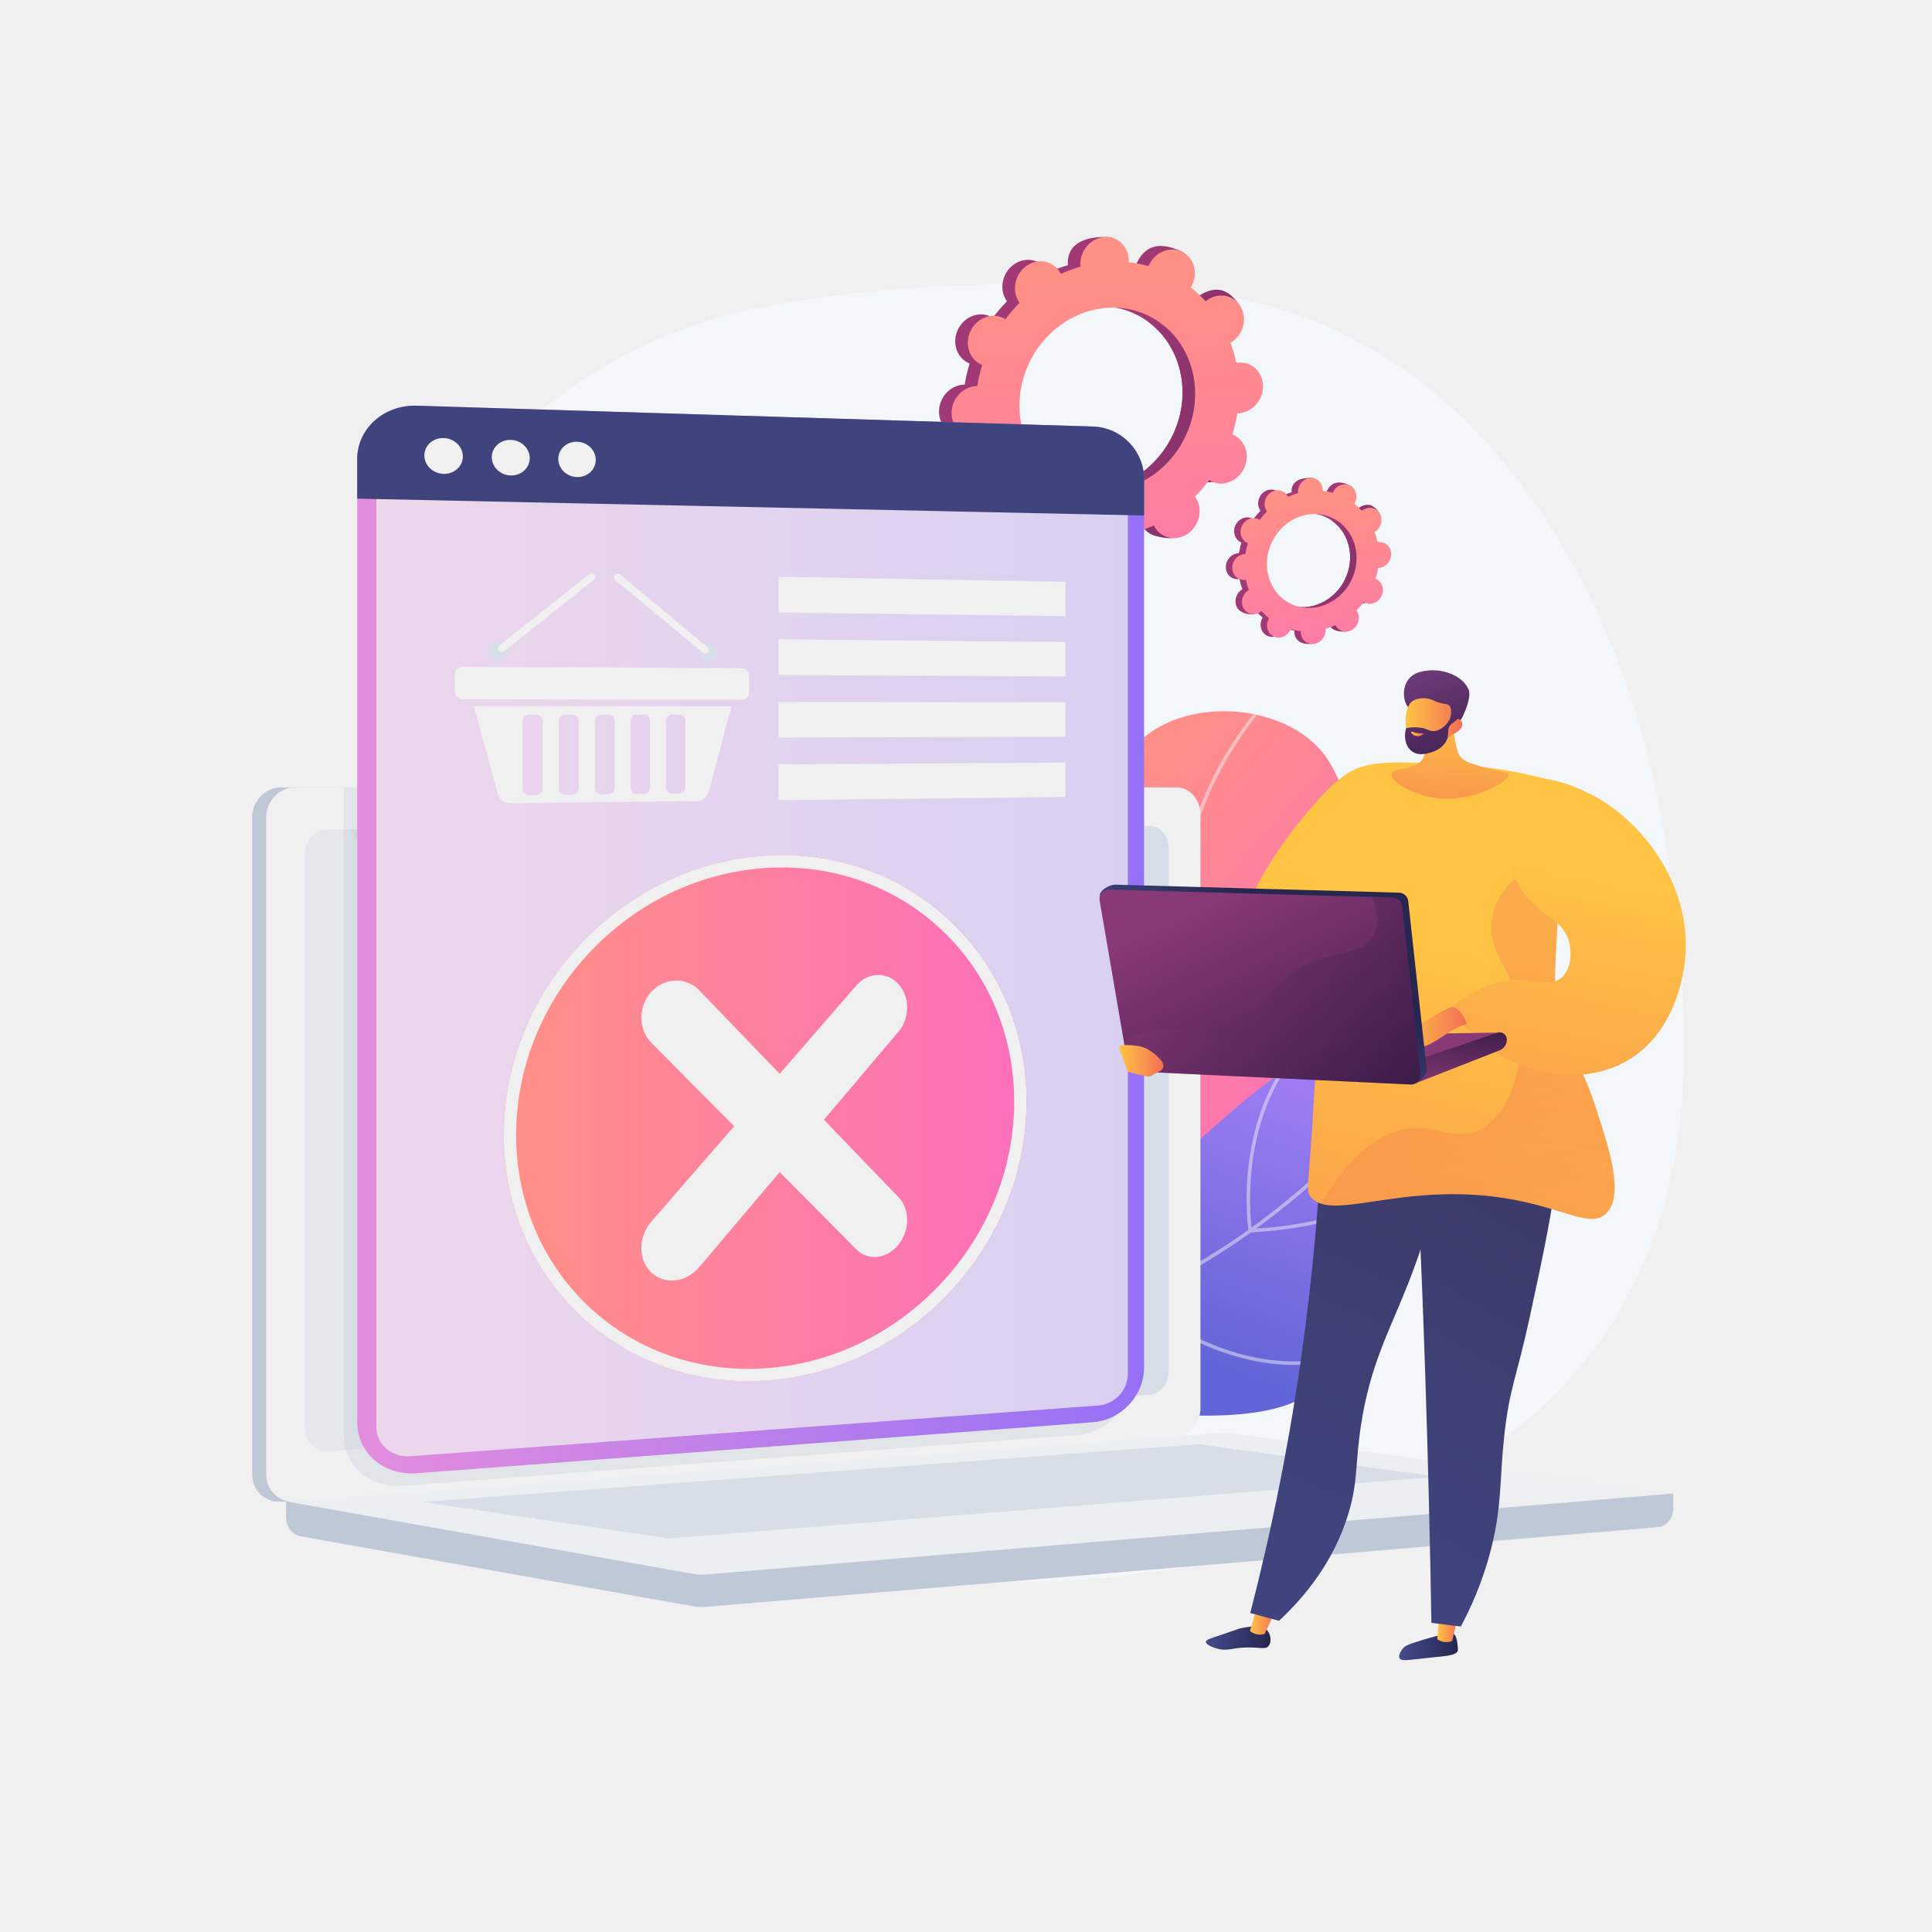 <?xml version="1.0" encoding="utf-8"?>
<!-- Generator: Adobe Illustrator 27.5.0, SVG Export Plug-In . SVG Version: 6.00 Build 0)  -->
<svg version="1.1" xmlns="http://www.w3.org/2000/svg" xmlns:xlink="http://www.w3.org/1999/xlink" x="0px" y="0px"
	 viewBox="0 0 3710 3710" style="enable-background:new 0 0 3710 3710;" xml:space="preserve">
<g id="Background">
	<g>
		<g>
			<rect style="fill:#f0f0f0;" width="3710" height="3710"/>
		</g>
	</g>
</g>
<g id="Illustration">
	<g id="Order_closed">
		<path style="fill:#F4F7FA;" d="M3196.76,1610.07c-67.924-444.594-346.411-990.808-896.594-1047.97
			c0,0-417.725-50.81-829.51,26.198c-244.395,45.704-458.693,181.754-594.292,377.293
			c-135.601,195.539-180.895,433.971-125.924,661.287c35.703,147.644,59.83,300.45,53.208,452.162
			c-11.523,264.042-4.894,510.506,251.353,667.973c228.799,140.601,516.745,264.605,791.45,286.325
			c186.688,14.76,396.046-9.125,575.978-57.729C3339.4,2727.905,3264.684,2054.663,3196.76,1610.07z"/>
		<g>
			
				<linearGradient id="SVGID_1_" gradientUnits="userSpaceOnUse" x1="5943.808" y1="491.027" x2="6748.446" y2="491.027" gradientTransform="matrix(0.758 0.652 -0.652 0.758 -2274.84 -2506.716)">
				<stop  offset="0" style="stop-color:#FF9085"/>
				<stop  offset="1" style="stop-color:#FB6FBB"/>
			</linearGradient>
			<path style="fill:url(#SVGID_1_);" d="M1943.147,2559.742c-77.905,21.568-138.563-68.198-89.472-132.42
				c15.241-19.939,29.71-41.434,43.033-64.598c98.948-172.033,47.807-284.974,136.92-596.392
				c56.345-196.907,97.651-333.756,216.639-382.04c93.245-37.837,223.032-16.756,286.183,56.775
				c52.508,61.139,65.096,165.698,58.951,236.442c-5.008,57.656-22.725,95.899,1.657,133.218
				c24.918,38.139,64.412,30.329,89.199,60.205c50.268,60.589-23.572,199.487-35.506,221.936
				c-132.753,249.714-424.245,366.203-552.007,415.484C2055.694,2524.957,2003.632,2542.996,1943.147,2559.742z"/>
			<g>
				<defs>
					<path id="SVGID_00000020380608814099618150000013344972382866269587_" d="M1918.086,2566.474
						c-71.125,18.524-124.949-65.023-78.22-121.753c20.334-24.686,39.552-51.936,56.842-81.997
						c98.948-172.033,47.807-284.974,136.92-596.392c56.345-196.907,97.651-333.756,216.639-382.04
						c93.245-37.837,223.032-16.756,286.183,56.775c52.508,61.139,65.096,165.698,58.951,236.442
						c-5.008,57.656-22.725,95.899,1.657,133.218c24.918,38.139,64.412,30.329,89.199,60.205
						c50.268,60.589-23.572,199.487-35.506,221.936c-132.753,249.714-424.245,366.203-552.007,415.484
						C2049.858,2527.208,1989.351,2547.913,1918.086,2566.474z"/>
				</defs>
				<clipPath id="SVGID_00000039840742747684061670000015950672027995205295_">
					<use xlink:href="#SVGID_00000020380608814099618150000013344972382866269587_"  style="overflow:visible;"/>
				</clipPath>
				<g style="opacity:0.5;clip-path:url(#SVGID_00000039840742747684061670000015950672027995205295_);">
					<path style="fill:#f0f0f0;" d="M1540.26,2646.705l-0.754-6.727c124.883-13.979,236.014-40.354,330.306-78.392
						c138.978-56.064,237.105-136.124,291.655-237.954c42.734-79.775,58.028-169.924,79.195-294.696
						c16.9-99.609,19.893-171.739,22.535-235.377c3.454-83.238,6.183-148.984,38.706-237.063
						c32.995-89.37,86.716-172.831,159.668-248.069l4.859,4.714c-72.291,74.556-125.509,157.222-158.177,245.699
						c-32.152,87.081-34.861,152.358-38.291,235.001c-2.651,63.839-5.653,136.196-22.625,236.23
						c-20.474,120.685-36.646,216.01-79.903,296.759c-55.317,103.267-154.599,184.363-295.088,241.037
						C1777.483,2606.131,1665.754,2632.657,1540.26,2646.705z"/>
					<path style="fill:#f0f0f0;" d="M2255.749,1960.183l-3.013-2.354c-0.577-0.45-58.193-45.973-105.958-129.519
						c-44.084-77.106-88.664-203.367-50.694-366.994l6.595,1.531c-37.473,161.49,6.494,286.048,49.977,362.103
						c40.944,71.614,89.03,114.751,101.29,125.109c98.689-162.57,221.804-248.813,307.976-292.587
						c94.11-47.808,165.884-56.735,166.598-56.819l0.797,6.724c-0.704,0.083-71.52,8.93-164.617,56.277
						c-85.887,43.681-208.863,130.013-306.981,293.251L2255.749,1960.183z"/>
					<path style="fill:#f0f0f0;" d="M2201.933,2227.862l-0.84-2.312c-0.397-1.099-40.521-111.047-102.315-213.383
						c-61.396-101.677-246.638-179.186-248.503-179.957l2.588-6.258c1.884,0.78,189.161,79.129,251.709,182.714
						c57.15,94.646,95.856,195.738,102.024,212.248c217.753-10.386,554.527-427.228,557.915-431.453l5.282,4.235
						c-0.854,1.066-86.722,107.736-198.597,213.934c-150.583,142.94-273.994,217.01-366.807,220.15L2201.933,2227.862z"/>
					<path style="fill:#f0f0f0;" d="M2039.718,2559.184c-75.445,0-123.668-6.294-124.357-6.386l-6.687-0.896l4.715-4.825
						c74.589-76.316,91.246-172.322,49.512-285.354c-31.243-84.618-85.256-147.374-85.798-147.997l5.111-4.439
						c0.55,0.633,55.371,64.328,87.038,150.091c41.225,111.652,25.197,210.896-46.299,287.488
						c24.496,2.648,113.951,10.601,230.906,0.765c126.534-10.649,312.052-44.911,477.285-147.662l321.081-199.67l3.577,5.749
						l-321.083,199.67c-166.433,103.498-353.146,137.976-480.47,148.673C2111.906,2557.95,2073.141,2559.184,2039.718,2559.184z"/>
				</g>
			</g>
			<g>
				<g>
					<defs>
						<path id="SVGID_00000163780200387180478750000001444173043671362492_" d="M1784.974,2567.665
							c108.172,63.364,255.013,128.651,422.199,145.147c42.666,4.21,306.237,30.217,336.457-79.23
							c10.645-38.553-16.654-61.354-3.323-113.148c15.797-61.372,64.237-68.641,125.269-121.285
							c36.417-31.412,142.994-123.339,110.789-226.843c-19.245-61.851-87.177-125.038-154.82-145.502
							c-99.218-30.017-178.369,37.761-310.313,154.76c-116.963,103.715-124.128,141.6-209.655,214.815
							C2038.101,2450.716,1938.501,2518.488,1784.974,2567.665z"/>
					</defs>
					
						<linearGradient id="SVGID_00000058577847724457959690000011413702702166370725_" gradientUnits="userSpaceOnUse" x1="2452.301" y1="1949.874" x2="2213.738" y2="2590.228">
						<stop  offset="0" style="stop-color:#AA80F9"/>
						<stop  offset="0.996" style="stop-color:#6165D7"/>
					</linearGradient>
					
						<use xlink:href="#SVGID_00000163780200387180478750000001444173043671362492_"  style="overflow:visible;fill:url(#SVGID_00000058577847724457959690000011413702702166370725_);"/>
					<clipPath id="SVGID_00000119838671986706926760000006812714401226653620_">
						<use xlink:href="#SVGID_00000163780200387180478750000001444173043671362492_"  style="overflow:visible;"/>
					</clipPath>
					<g style="opacity:0.5;clip-path:url(#SVGID_00000119838671986706926760000006812714401226653620_);">
						<path style="fill:#f0f0f0;" d="M1840.568,2569.123c-67.63,0-133.914-9.51-198.615-28.564
							c-125.448-36.946-240.438-106.852-341.781-207.78l4.777-4.796c100.535,100.123,214.563,169.459,338.917,206.081
							c165.641,48.78,342.015,34.409,524.229-42.711c189.837-80.345,338.448-208.655,429.689-302.143
							c63.098-64.652,107.781-150.776,132.81-255.978l6.585,1.567c-25.315,106.412-70.584,193.599-134.548,259.139
							c-91.676,93.935-241.022,222.865-431.897,303.651C2058.133,2545.243,1947.682,2569.123,1840.568,2569.123z"/>
						<path style="fill:#f0f0f0;" d="M2397.938,2366.754l-0.478-3.005c-0.35-2.213-33.485-222.979,106.754-364.471l4.81,4.767
							c-128.924,130.074-108.706,328.812-105.29,355.63c315.652-17.181,411.793-189.199,433.788-241.655
							c0.617-1.468,1.023-2.377,1.207-2.689l5.831,3.441l-2.916-1.72l2.954,1.653c-0.154,0.297-0.421,0.954-0.831,1.934
							c-22.452,53.547-120.737,229.535-442.791,245.96L2397.938,2366.754z"/>
						<path style="fill:#f0f0f0;" d="M2485.049,2621.086c-0.375,0-0.742,0-1.119-0.001c-70.971-0.215-182.96-22.13-313.444-125.314
							l-1.42-1.122l0.145-1.803c0.136-1.689,14.945-170.92,133.152-344.393l119.066-174.74l5.593,3.811l-119.066,174.74
							c-110.639,162.371-129.912,320.829-131.825,339.339c71.242,56.052,182.031,122.333,307.818,122.713
							c0.355,0.002,0.719,0.002,1.073,0.002c74.835,0,119.876-23.715,120.324-23.955l3.203,5.963
							C2606.657,2597.342,2561.533,2621.086,2485.049,2621.086z"/>
					</g>
				</g>
			</g>
		</g>
		<g>
			
				<linearGradient id="SVGID_00000164500902693388200110000016438598178884557493_" gradientUnits="userSpaceOnUse" x1="2885.14" y1="1181.518" x2="2526.788" y2="1080.111">
				<stop  offset="0" style="stop-color:#311944"/>
				<stop  offset="1" style="stop-color:#A03976"/>
			</linearGradient>
			<path style="fill:url(#SVGID_00000164500902693388200110000016438598178884557493_);" d="M2608.152,1155.696
				c11.476,5.827,25.894,0.477,32.204-11.95c6.309-12.426,2.12-27.224-9.356-33.051c-0.594-0.302-1.201-0.556-1.81-0.798
				c2.132-6.876,3.74-13.806,4.818-20.738c0.658-0.002,1.318-0.013,1.989-0.073c13.094-1.167,23.485-13.198,23.211-26.874
				c-0.274-13.675-11.111-23.815-24.204-22.648c-0.685,0.061-1.357,0.169-2.025,0.288c-1.368-6.777-3.242-13.397-5.606-19.804
				c0.602-0.352,1.201-0.717,1.787-1.127c11.202-7.848,14.784-23.338,7.999-34.597c-6.784-11.259-21.365-14.024-32.567-6.177
				c-0.574,0.402-1.114,0.837-1.647,1.278c-4.425-4.891-9.277-9.424-14.528-13.561c0.369-0.605,0.73-1.218,1.057-1.862
				c6.309-12.427,14.554-26.001,2.988-31.647c-26.756-13.062-38.238-1.88-44.547,10.546c-0.327,0.644-0.608,1.297-0.879,1.952
				c-6.438-1.798-12.961-3.041-19.521-3.726c0.042-0.691,0.073-1.383,0.059-2.084c-0.275-13.675,3.783-21.075-9.36-21.331
				c-28.66-0.557-38.33,11.883-38.056,25.557c0.014,0.715,0.074,1.414,0.145,2.108c-6.568,1.872-13.018,4.266-19.297,7.161
				c-0.299-0.61-0.608-1.216-0.962-1.805c-6.784-11.259-21.365-14.024-32.567-6.176c-11.202,7.849-14.783,23.338-7.999,34.597
				c0.347,0.577,0.729,1.116,1.115,1.648c-4.961,4.961-9.607,10.348-13.9,16.128c-0.555-0.348-1.118-0.689-1.713-0.99
				c-11.476-5.827-25.894-0.477-32.204,11.95c-6.309,12.427-2.12,27.224,9.356,33.051c0.594,0.302,1.202,0.556,1.81,0.799
				c-2.132,6.876-3.74,13.806-4.818,20.738c-0.658,0.002-1.318,0.013-1.988,0.072c-13.094,1.168-23.486,13.199-23.211,26.875
				s11.111,23.815,24.204,22.647c0.684-0.061,1.356-0.169,2.025-0.288c1.368,6.777,3.241,13.397,5.606,19.804
				c-0.602,0.353-1.202,0.717-1.787,1.127c-11.202,7.848-14.783,23.338-7.999,34.597c6.784,11.26,29.244,16.49,40.446,8.642
				c0.574-0.402-6.765-3.302-6.231-3.743c4.425,4.891,9.277,9.424,14.528,13.561c-0.369,0.605-0.73,1.218-1.057,1.862
				c-6.309,12.426-2.12,27.224,9.356,33.05s25.894,0.477,32.204-11.95c0.327-0.644,0.608-1.298,0.879-1.953
				c6.438,1.797,12.961,3.04,19.521,3.726c-0.041,0.691-0.073,1.383-0.059,2.084c0.274,13.675,11.111,23.815,24.204,22.647
				s23.486-13.199,23.211-26.874c-0.014-0.714-0.074-1.414-0.145-2.108c6.568-1.872,13.018-4.266,19.296-7.161
				c0.298,0.61,0.608,1.216,0.963,1.804c6.784,11.259,21.365,14.025,32.567,6.177c11.202-7.849,14.784-23.338,8-34.598
				c-0.348-0.576-0.728-1.116-1.115-1.648c4.961-4.961,9.606-10.349,13.899-16.127
				C2606.995,1155.054,2607.558,1155.394,2608.152,1155.696z M2465.088,1157.511c-41.668-21.156-56.876-74.881-33.969-119.999
				c22.907-45.118,75.256-64.543,116.924-43.387c41.668,21.156,56.876,74.881,33.969,119.999
				C2559.105,1159.242,2506.757,1178.667,2465.088,1157.511z"/>
			
				<linearGradient id="SVGID_00000008841994502737178210000007370456435266044546_" gradientUnits="userSpaceOnUse" x1="2884.201" y1="1184.836" x2="2525.848" y2="1083.43">
				<stop  offset="0" style="stop-color:#311944"/>
				<stop  offset="1" style="stop-color:#A03976"/>
			</linearGradient>
			<path style="fill:url(#SVGID_00000008841994502737178210000007370456435266044546_);" d="M2635.996,1089.086
				c13.094-1.167,23.485-13.199,23.211-26.874c-0.274-13.675-11.111-23.815-24.204-22.648c-0.685,0.061-1.357,0.169-2.025,0.288
				c-1.367-6.777-3.242-13.397-5.606-19.804c0.602-0.352,1.201-0.717,1.787-1.127c11.202-7.848,25.061-26.811,17.157-37.315
				c-15-19.935-30.523-11.306-41.725-3.458c-0.574,0.402-1.114,0.836-1.647,1.277c-4.425-4.891-9.278-9.423-14.528-13.56
				c0.369-0.605,0.73-1.218,1.057-1.862c3.434-6.763,3.737-14.22,1.469-20.559c-10.82,19.044-21.494,38.167-31.977,57.395
				c33.241,24.359,43.824,72.361,23.046,113.286c-17.608,34.68-52.608,54.153-86.783,51.713c-1.525,3.953-3.021,7.929-4.654,11.844
				c-4.43,10.626-9.463,21.033-14.502,31.426c3.169,0.597,6.352,1.068,9.544,1.402c-0.041,0.691-0.073,1.383-0.059,2.084
				c0.274,13.675,8.577,25.294,32.307,24.035c13.127-0.696,15.383-14.586,15.109-28.262c-0.014-0.714-0.074-1.413-0.145-2.107
				c6.568-1.872,13.018-4.266,19.296-7.161c0.298,0.61,0.608,1.216,0.963,1.805c6.784,11.26,30.319,16.044,41.521,8.195
				c11.202-7.849,5.829-25.357-0.955-36.616c-0.348-0.577-0.728-1.116-1.115-1.648c4.961-4.961,9.607-10.348,13.899-16.127
				c0.555,0.348,1.118,0.689,1.713,0.99c11.476,5.827,25.894,0.477,32.204-11.95c6.309-12.426,2.12-27.224-9.356-33.05
				c-0.595-0.302-1.202-0.556-1.81-0.798c2.132-6.876,3.74-13.806,4.818-20.738
				C2634.665,1089.157,2635.325,1089.146,2635.996,1089.086z"/>
			
				<linearGradient id="SVGID_00000013157775077731526660000017505965200911404676_" gradientUnits="userSpaceOnUse" x1="2517.397" y1="955.058" x2="2523.001" y2="1407.578">
				<stop  offset="0" style="stop-color:#FF9085"/>
				<stop  offset="1" style="stop-color:#FB6FBB"/>
			</linearGradient>
			<path style="fill:url(#SVGID_00000013157775077731526660000017505965200911404676_);" d="M2620.495,1157.1
				c11.476,5.827,25.894,0.476,32.204-11.95s2.121-27.224-9.356-33.05c-0.594-0.302-1.201-0.556-1.81-0.798
				c2.132-6.876,3.74-13.806,4.818-20.739c0.658-0.002,1.318-0.013,1.989-0.073c13.093-1.167,23.485-13.199,23.211-26.874
				c-0.274-13.676-11.111-23.815-24.204-22.648c-0.684,0.061-1.356,0.169-2.025,0.288c-1.367-6.777-3.241-13.397-5.605-19.804
				c0.602-0.352,1.201-0.717,1.787-1.127c11.202-7.848,14.784-23.338,7.999-34.597c-6.784-11.259-21.365-14.025-32.567-6.176
				c-0.574,0.402-1.114,0.837-1.648,1.277c-4.424-4.891-9.277-9.424-14.527-13.561c0.369-0.605,0.73-1.219,1.057-1.862
				c6.309-12.426,2.121-27.224-9.355-33.05c-11.477-5.827-25.895-0.477-32.204,11.95c-0.327,0.644-0.609,1.298-0.879,1.953
				c-6.438-1.798-12.961-3.04-19.521-3.727c0.041-0.691,0.073-1.383,0.059-2.084c-0.275-13.675-11.111-23.815-24.205-22.648
				c-13.094,1.167-23.485,13.199-23.211,26.874c0.014,0.715,0.074,1.413,0.145,2.108c-6.568,1.872-13.018,4.266-19.297,7.161
				c-0.298-0.61-0.608-1.216-0.962-1.805c-6.784-11.259-21.365-14.024-32.567-6.176c-11.202,7.849-14.783,23.338-7.999,34.597
				c0.348,0.577,0.729,1.116,1.115,1.648c-4.961,4.961-9.607,10.348-13.9,16.127c-0.555-0.348-1.118-0.688-1.713-0.99
				c-11.476-5.827-25.894-0.477-32.203,11.95s-2.121,27.224,9.356,33.051c0.594,0.302,1.202,0.556,1.81,0.798
				c-2.132,6.876-3.74,13.806-4.818,20.738c-0.658,0.002-1.318,0.013-1.989,0.072c-13.094,1.168-23.485,13.199-23.211,26.875
				c0.274,13.675,11.111,23.814,24.204,22.647c0.684-0.061,1.356-0.169,2.024-0.288c1.368,6.777,3.242,13.397,5.606,19.804
				c-0.602,0.352-1.202,0.716-1.787,1.127c-11.202,7.848-14.783,23.338-8,34.597c6.784,11.26,21.365,14.024,32.567,6.177
				c0.574-0.403,1.114-0.837,1.648-1.278c4.425,4.891,9.277,9.424,14.528,13.561c-0.369,0.605-0.731,1.218-1.057,1.862
				c-6.309,12.426-2.12,27.224,9.356,33.051c11.476,5.827,25.894,0.476,32.204-11.95c0.327-0.643,0.608-1.297,0.879-1.952
				c6.438,1.798,12.961,3.04,19.521,3.726c-0.041,0.691-0.073,1.383-0.059,2.084c0.274,13.675,11.111,23.815,24.204,22.647
				c13.093-1.167,23.485-13.199,23.211-26.874c-0.014-0.715-0.074-1.414-0.145-2.108c6.568-1.872,13.018-4.266,19.296-7.161
				c0.298,0.61,0.608,1.216,0.963,1.804c6.784,11.259,21.365,14.025,32.567,6.177c11.202-7.849,14.783-23.338,8-34.598
				c-0.348-0.576-0.729-1.116-1.115-1.648c4.961-4.961,9.607-10.348,13.9-16.127
				C2619.338,1156.457,2619.901,1156.798,2620.495,1157.1z M2477.432,1158.915c-41.668-21.156-56.877-74.881-33.969-119.999
				c22.907-45.118,75.256-64.543,116.924-43.387c41.668,21.156,56.876,74.881,33.969,119.999
				C2571.448,1160.646,2519.1,1180.07,2477.432,1158.915z"/>
			<g>
				
					<linearGradient id="SVGID_00000139978598872811757060000010887818787713768377_" gradientUnits="userSpaceOnUse" x1="2843.738" y1="971.799" x2="2141.768" y2="773.156">
					<stop  offset="0" style="stop-color:#311944"/>
					<stop  offset="1" style="stop-color:#A03976"/>
				</linearGradient>
				<path style="fill:url(#SVGID_00000139978598872811757060000010887818787713768377_);" d="M2301.15,921.218
					c22.481,11.414,50.724,0.934,63.083-23.408c12.359-24.342,4.153-53.329-18.327-64.742c-1.165-0.592-2.353-1.088-3.546-1.564
					c4.177-13.469,7.326-27.044,9.438-40.624c1.289-0.004,2.582-0.025,3.896-0.142c25.648-2.287,46.005-25.855,45.468-52.643
					c-0.537-26.788-21.765-46.652-47.413-44.365c-1.341,0.12-2.657,0.332-3.967,0.565c-2.679-13.275-6.35-26.243-10.981-38.794
					c1.18-0.69,2.354-1.404,3.5-2.207c21.943-15.373,28.959-45.716,15.67-67.772c-13.289-22.056-41.852-27.473-63.795-12.099
					c-1.125,0.788-2.182,1.639-3.228,2.503c-8.667-9.581-18.173-18.461-28.458-26.564c0.723-1.186,1.431-2.386,2.071-3.648
					c12.359-24.342,28.509-50.932,5.852-61.993c-52.412-25.586-74.903-3.684-87.263,20.659c-0.64,1.261-1.192,2.542-1.722,3.824
					c-12.611-3.521-25.389-5.956-38.239-7.299c0.081-1.353,0.143-2.709,0.116-4.082c-0.538-26.787,7.411-41.284-18.335-41.784
					c-56.142-1.092-75.084,23.277-74.547,50.063c0.028,1.4,0.145,2.769,0.283,4.129c-12.865,3.667-25.501,8.356-37.8,14.027
					c-0.584-1.195-1.191-2.382-1.885-3.536c-13.289-22.056-41.852-27.472-63.796-12.098c-21.944,15.374-28.959,45.716-15.67,67.772
					c0.68,1.13,1.427,2.187,2.184,3.229c-9.718,9.719-18.818,20.272-27.227,31.592c-1.088-0.682-2.191-1.349-3.355-1.94
					c-22.481-11.414-50.724-0.934-63.083,23.408c-12.359,24.342-4.153,53.328,18.327,64.742c1.165,0.591,2.354,1.088,3.546,1.564
					c-4.177,13.469-7.326,27.044-9.438,40.624c-1.289,0.004-2.582,0.025-3.895,0.141c-25.649,2.288-46.005,25.856-45.469,52.645
					c0.537,26.788,21.765,46.65,47.414,44.364c1.34-0.119,2.657-0.33,3.966-0.563c2.679,13.276,6.349,26.243,10.981,38.795
					c-1.18,0.69-2.354,1.404-3.5,2.207c-21.944,15.373-28.959,45.716-15.67,67.772c13.289,22.056,57.286,32.303,79.229,16.929
					c1.125-0.788-13.252-6.469-12.207-7.332c8.668,9.581,18.173,18.46,28.458,26.564c-0.722,1.185-1.431,2.386-2.071,3.648
					c-12.359,24.342-4.153,53.328,18.327,64.742c22.481,11.414,50.724,0.933,63.083-23.408c0.64-1.261,1.192-2.542,1.723-3.825
					c12.611,3.521,25.389,5.956,38.239,7.3c-0.08,1.353-0.143,2.709-0.115,4.082c0.537,26.787,21.765,46.65,47.413,44.364
					s46.006-25.856,45.468-52.643c-0.028-1.4-0.145-2.769-0.284-4.129c12.866-3.667,25.501-8.356,37.8-14.027
					c0.584,1.195,1.191,2.382,1.885,3.534c13.29,22.056,41.851,27.473,63.795,12.099c21.944-15.374,28.959-45.716,15.67-67.773
					c-0.681-1.129-1.427-2.185-2.184-3.228c9.717-9.719,18.818-20.272,27.228-31.592
					C2298.883,919.96,2299.985,920.626,2301.15,921.218z M2020.905,924.773c-81.623-41.442-111.415-146.683-66.541-235.064
					c44.873-88.382,147.418-126.433,229.04-84.991c81.623,41.442,111.415,146.684,66.542,235.064
					C2205.073,928.164,2102.528,966.215,2020.905,924.773z"/>
				
					<linearGradient id="SVGID_00000173130846204929855210000013175280445169632642_" gradientUnits="userSpaceOnUse" x1="2841.898" y1="978.3" x2="2139.926" y2="779.657">
					<stop  offset="0" style="stop-color:#311944"/>
					<stop  offset="1" style="stop-color:#A03976"/>
				</linearGradient>
				<path style="fill:url(#SVGID_00000173130846204929855210000013175280445169632642_);" d="M2355.694,790.737
					c25.648-2.287,46.005-25.856,45.468-52.644c-0.537-26.788-21.765-46.651-47.413-44.364c-1.341,0.119-2.657,0.332-3.967,0.564
					c-2.678-13.276-6.35-26.243-10.981-38.794c1.18-0.689,2.354-1.404,3.5-2.208c21.943-15.373,49.091-52.52,33.61-73.096
					c-29.384-39.052-59.792-22.148-81.735-6.775c-1.125,0.788-2.182,1.638-3.227,2.502c-8.668-9.581-18.173-18.46-28.458-26.564
					c0.723-1.186,1.431-2.386,2.071-3.646c6.727-13.249,7.32-27.855,2.878-40.273c-21.195,37.304-42.104,74.765-62.639,112.43
					c65.116,47.716,85.847,141.748,45.145,221.915c-34.491,67.934-103.053,106.079-169.999,101.299
					c-2.986,7.745-5.918,15.531-9.116,23.201c-8.678,20.815-18.536,41.2-28.408,61.559c6.208,1.17,12.443,2.092,18.696,2.746
					c-0.08,1.354-0.143,2.71-0.115,4.083c0.537,26.788,16.801,49.548,63.285,47.082c25.714-1.364,30.134-28.573,29.596-55.361
					c-0.028-1.4-0.145-2.769-0.283-4.129c12.865-3.667,25.501-8.356,37.799-14.027c0.584,1.195,1.191,2.382,1.886,3.534
					c13.289,22.057,59.391,31.428,81.335,16.053s11.419-49.67-1.87-71.727c-0.681-1.13-1.427-2.186-2.184-3.229
					c9.717-9.718,18.818-20.271,27.227-31.591c1.088,0.683,2.19,1.349,3.355,1.939c22.481,11.415,50.724,0.934,63.083-23.408
					c12.359-24.341,4.154-53.328-18.327-64.742c-1.165-0.591-2.353-1.089-3.546-1.564c4.177-13.469,7.326-27.045,9.438-40.623
					C2353.086,790.875,2354.38,790.853,2355.694,790.737z"/>
				
					<linearGradient id="SVGID_00000079466525583375615730000000631954177193926797_" gradientUnits="userSpaceOnUse" x1="2123.37" y1="528.191" x2="2134.348" y2="1414.626">
					<stop  offset="0" style="stop-color:#FF9085"/>
					<stop  offset="1" style="stop-color:#FB6FBB"/>
				</linearGradient>
				<path style="fill:url(#SVGID_00000079466525583375615730000000631954177193926797_);" d="M2325.329,923.967
					c22.48,11.414,50.724,0.934,63.083-23.409c12.359-24.342,4.154-53.328-18.327-64.742c-1.165-0.591-2.353-1.089-3.545-1.563
					c4.177-13.469,7.325-27.044,9.437-40.625c1.289-0.003,2.582-0.025,3.896-0.142c25.648-2.286,46.004-25.855,45.468-52.643
					c-0.537-26.789-21.764-46.651-47.413-44.365c-1.341,0.12-2.657,0.332-3.967,0.565c-2.679-13.276-6.35-26.243-10.981-38.794
					c1.18-0.69,2.354-1.404,3.501-2.207c21.943-15.373,28.959-45.716,15.67-67.773c-13.289-22.056-41.852-27.472-63.795-12.099
					c-1.125,0.788-2.183,1.639-3.228,2.502c-8.667-9.581-18.173-18.46-28.457-26.563c0.723-1.186,1.431-2.387,2.071-3.648
					c12.359-24.342,4.154-53.329-18.327-64.742c-22.481-11.414-50.724-0.934-63.083,23.408c-0.64,1.261-1.192,2.542-1.723,3.825
					c-12.611-3.521-25.389-5.956-38.238-7.299c0.08-1.354,0.142-2.709,0.115-4.082c-0.538-26.787-21.765-46.65-47.414-44.364
					c-25.649,2.286-46.005,25.856-45.468,52.643c0.028,1.401,0.145,2.769,0.284,4.129c-12.866,3.668-25.501,8.356-37.8,14.028
					c-0.584-1.195-1.191-2.382-1.885-3.536c-13.289-22.056-41.852-27.473-63.796-12.098c-21.944,15.375-28.959,45.717-15.67,67.772
					c0.681,1.13,1.427,2.187,2.184,3.229c-9.717,9.719-18.818,20.271-27.228,31.592c-1.087-0.682-2.19-1.349-3.355-1.94
					c-22.481-11.414-50.724-0.934-63.083,23.408c-12.359,24.342-4.154,53.328,18.327,64.742c1.165,0.591,2.354,1.088,3.546,1.564
					c-4.177,13.469-7.326,27.044-9.438,40.624c-1.289,0.004-2.582,0.025-3.895,0.141c-25.649,2.288-46.005,25.856-45.468,52.645
					c0.537,26.788,21.765,46.65,47.414,44.364c1.34-0.119,2.657-0.33,3.966-0.563c2.679,13.276,6.35,26.243,10.981,38.794
					c-1.18,0.69-2.354,1.404-3.5,2.208c-21.944,15.373-28.959,45.716-15.67,67.772c13.289,22.056,41.852,27.472,63.795,12.099
					c1.125-0.789,2.183-1.639,3.228-2.503c8.668,9.581,18.173,18.461,28.458,26.564c-0.722,1.185-1.431,2.386-2.071,3.647
					c-12.359,24.342-4.153,53.328,18.327,64.742c22.481,11.414,50.724,0.934,63.083-23.409c0.64-1.26,1.192-2.541,1.723-3.824
					c12.611,3.521,25.389,5.955,38.239,7.299c-0.08,1.353-0.143,2.709-0.115,4.083c0.537,26.787,21.765,46.65,47.413,44.364
					c25.648-2.286,46.005-25.856,45.468-52.643c-0.028-1.4-0.145-2.769-0.284-4.128c12.866-3.667,25.501-8.356,37.8-14.027
					c0.584,1.194,1.191,2.382,1.886,3.534c13.289,22.056,41.851,27.474,63.795,12.099c21.944-15.374,28.959-45.716,15.671-67.774
					c-0.681-1.129-1.427-2.186-2.185-3.228c9.718-9.718,18.818-20.271,27.228-31.591
					C2323.062,922.709,2324.165,923.375,2325.329,923.967z M2045.084,927.523c-81.623-41.442-111.415-146.683-66.542-235.065
					c44.873-88.381,147.417-126.432,229.04-84.99c81.623,41.442,111.415,146.683,66.542,235.064
					C2229.252,930.914,2126.708,968.964,2045.084,927.523z"/>
			</g>
		</g>
		<g>
			<g>
				<path style="fill:#BFC8D6;" d="M3213.094,2867.989l-2663.763-23.025v68.128c0,18.491,11.618,34.214,27.353,37.016
					l753.233,134.155c8.939,1.592,18.004,2.014,27.024,1.259l1827.206-152.958c16.313-1.365,28.947-17.137,28.947-36.136V2867.989z"
					/>
				<g>
					<path style="fill:#BFC8D6;" d="M2278.146,1564.289v1139.705c0,14.377-5.236,27.793-13.61,37.745
						c-8.133,9.745-19.329,16.162-31.681,17.088l-1224.002,90.282l-456.363,33.768h-0.069l-3.09,0.065l-9.916,0.6
						c-30.299,2.23-55.314-21.569-55.314-53.034V1569.744c0-31.466,25.392-57.788,55.691-57.788H2232.81
						C2257.79,1511.956,2278.146,1535.843,2278.146,1564.289z"/>
					<path style="fill:#f0f0f0;" d="M2305.226,1564.289v1139.705c0,21.964-12.192,41.575-29.175,50.209
						c-0.25,0.127-0.563,0.253-0.814,0.375c-1.618,0.786-3.294,1.508-4.993,2.086c-0.377,0.137-0.771,0.275-1.148,0.412
						c-0.308,0.069-0.626,0.173-0.899,0.24c-1.236,0.379-2.475,0.654-3.745,0.893c-1.51,0.308-3.055,0.514-4.633,0.618l-8.58,0.56
						l-1218.217,89.64h-0.067l-466.191,34.371c-4.494,0.344-8.887,0.305-13.072-0.484c-0.412-0.069-0.791-0.037-1.201-0.037h-0.069
						c-1.03,0-2.399-0.62-3.429-0.928c-21.755-5.938-37.81-26.289-37.81-51.441V1569.744c0-31.466,25.318-57.788,55.617-57.788
						h1693.018C2284.796,1511.956,2305.226,1535.843,2305.226,1564.289z"/>
					<path style="fill:#D8DEE8;" d="M2207.078,2678.461L630.192,2786.719c-24.654,1.692-44.689-17.758-44.689-43.448V1639.478
						c0-25.69,20.035-46.603,44.689-46.709l1576.886-6.798c20.59-0.089,37.244,18.808,37.244,42.207v1005.358
						C2244.322,2656.935,2227.668,2677.048,2207.078,2678.461z"/>
					<path style="fill:#f0f0f0;" d="M1473.096,1547.256c0,11.715-8.714,21.239-19.475,21.273
						c-10.774,0.035-19.517-9.456-19.517-21.197s8.743-21.265,19.517-21.274C1464.382,1526.051,1473.096,1535.541,1473.096,1547.256
						z"/>
					<path style="opacity:0.48;fill:#f0f0f0;" d="M566.779,2883.443l1684.471-124.001l8.572-0.631
						c11.452-0.843,21.865-6.504,29.819-15.091c-121.217-6.634-196.506-49.65-245.073-94.098
						c-97.533-89.262-80.616-177.287-185.795-235.975c-131.186-73.202-234.337,19.553-333.886-71.963
						c-60.351-55.484-30.722-96.859-104.984-179.772c-82.251-91.834-135.802-60.964-218.463-143.615
						c-104.518-104.507-52.245-185.816-142.276-260.848c-109.22-91.026-227.008-6.776-330.977-94.072
						c-44.843-37.651-69.449-92.389-82.297-150.604h-79.103c-30.296,0-54.929,25.511-54.929,56.979v1260.756
						C511.856,2861.973,536.484,2885.669,566.779,2883.443z"/>
				</g>
				
					<linearGradient id="SVGID_00000041262918902201981670000011653142435264346257_" gradientUnits="userSpaceOnUse" x1="1171.557" y1="2887.634" x2="3835.32" y2="2887.634">
					<stop  offset="0.494" style="stop-color:#EBEFF2"/>
					<stop  offset="1" style="stop-color:#f0f0f0"/>
				</linearGradient>
				<path style="fill:url(#SVGID_00000041262918902201981670000011653142435264346257_);" d="M2339.59,2751.898L549.331,2883.085
					l780.586,139.027c8.939,1.592,18.004,2.015,27.024,1.26l1856.153-155.382l-845.027-115.199
					C2358.618,2751.501,2349.086,2751.203,2339.59,2751.898z"/>
				<polygon style="fill:#D8DEE8;" points="810.558,2884.213 2301.001,2773.369 2762.281,2835.747 1284.676,2954.234 				"/>
			</g>
		</g>
		<path style="opacity:0.3;fill:#BFC8D6;" d="M2169.826,1511.956v1138.026c0,10.5-2.102,20.761-5.156,30.47
			c-4.289,13.761-11.654,26.423-20.918,37.3c-17.844,20.932-43.693,35.172-72.516,37.368l-1225.855,92.51l-72.294,5.456
			c-17.432,1.339-33.951-1.064-48.741-6.484c-29.715-10.81-51.827-33.766-60.645-63.071c-2.676-8.749-3.581-18.048-3.581-27.794
			V1511.956H2169.826z"/>
		<g>
			
				<linearGradient id="SVGID_00000062160390285172721120000018036623963901978032_" gradientUnits="userSpaceOnUse" x1="685.962" y1="1804.221" x2="2196.96" y2="1804.221">
				<stop  offset="0.004" style="stop-color:#E38DDD"/>
				<stop  offset="1" style="stop-color:#9571F6"/>
			</linearGradient>
			<path style="fill:url(#SVGID_00000062160390285172721120000018036623963901978032_);" d="M2098.708,819.081L800.199,779.073
				c-62.924-1.939-114.237,43.923-114.237,102.445v1850.212c0,58.523,51.312,102.094,114.237,97.346l1298.509-97.973
				c54.396-4.104,98.252-51.161,98.252-105.128V919.823C2196.96,865.857,2153.105,820.757,2098.708,819.081z"/>
			<path style="opacity:0.74;fill:#f0f0f0;" d="M722.585,2740.177V871.436c0-33.68,29.507-60.125,65.783-59.07l1320.62,38.387
				c31.368,0.912,56.717,26.918,56.717,58.089v1729.511c0,31.17-25.348,58.308-56.717,60.62l-1320.62,97.339
				C752.093,2798.985,722.585,2773.857,722.585,2740.177z"/>
			
				<linearGradient id="SVGID_00000136374312340225104390000002498033999486908050_" gradientUnits="userSpaceOnUse" x1="1449.49" y1="860.418" x2="1320.436" y2="2026.873">
				<stop  offset="0" style="stop-color:#40447E"/>
				<stop  offset="0.996" style="stop-color:#3C3B6B"/>
			</linearGradient>
			<path style="fill:url(#SVGID_00000136374312340225104390000002498033999486908050_);" d="M2098.709,819.081l-1298.51-40.009
				c-62.923-1.939-114.237,43.922-114.237,102.445v76.013l1510.998,32.386v-70.095
				C2196.96,865.857,2153.105,820.757,2098.709,819.081z"/>
			<path style="fill:#f0f0f0;" d="M888.807,876.502c0,18.954-16.502,33.921-36.898,33.43c-20.439-0.492-37.04-16.317-37.04-35.343
				s16.601-33.991,37.04-33.426C872.305,841.727,888.807,857.548,888.807,876.502z"/>
			<path style="fill:#f0f0f0;" d="M1017.286,879.827c0,18.827-16.282,33.696-36.405,33.212c-20.166-0.486-36.545-16.201-36.545-35.1
				c0-18.899,16.379-33.766,36.545-33.208C1001.004,845.287,1017.286,861,1017.286,879.827z"/>
			<path style="fill:#f0f0f0;" d="M1144.057,883.107c0,18.702-16.066,33.475-35.923,32.997
				c-19.898-0.479-36.059-16.087-36.059-34.86c0-18.773,16.161-33.544,36.059-32.993
				C1127.99,848.801,1144.057,864.406,1144.057,883.107z"/>
			<g>
				<g>
					<g>
						<g>
							<path style="fill:#f0f0f0;" d="M1423.826,1343.953l-534.461-0.848c-8.712-0.014-15.781-6.502-15.781-14.49v-34.005
								c0-7.989,7.07-14.426,15.781-14.377l534.461,2.999c8.117,0.046,14.691,6.325,14.691,14.025v32.776
								C1438.516,1337.734,1431.943,1343.965,1423.826,1343.953z"/>
							<path style="fill:#f0f0f0;" d="M910.09,1355.916l45.949,168.512c2.903,10.651,13.319,18.025,25.251,17.891l355.789-3.997
								c11.374-0.128,21.275-7.538,24.033-17.972l43.33-164.055L910.09,1355.916z M1041.983,1514.544
								c0,6.686-5.859,12.166-13.089,12.24l-12.489,0.128c-7.248,0.074-13.132-5.299-13.132-12.001v-130.606
								c0-6.703,5.884-12.138,13.132-12.14l12.489-0.003c7.23-0.002,13.089,5.416,13.089,12.102V1514.544z M1111.419,1513.885
								c0,6.656-5.806,12.111-12.972,12.184l-12.377,0.127c-7.183,0.074-13.014-5.276-13.014-11.948v-130.018
								c0-6.672,5.831-12.083,13.014-12.085l12.377-0.003c7.165-0.002,12.972,5.392,12.972,12.048V1513.885z M1180.235,1513.233
								c0,6.626-5.755,12.057-12.856,12.13l-12.266,0.126c-7.119,0.073-12.898-5.252-12.898-11.895v-129.435
								c0-6.642,5.779-12.029,12.898-12.031l12.266-0.003c7.101-0.002,12.856,5.368,12.856,11.994V1513.233z M1248.438,1512.586
								c0,6.596-5.703,12.003-12.742,12.075l-12.157,0.125c-7.056,0.073-12.783-5.229-12.783-11.842v-128.858
								c0-6.613,5.727-11.975,12.783-11.977l12.157-0.003c7.038-0.002,12.742,5.344,12.742,11.94V1512.586z M1316.037,1511.945
								c0,6.567-5.653,11.949-12.629,12.021l-12.049,0.124c-6.994,0.072-12.67-5.207-12.67-11.79v-128.286
								c0-6.583,5.677-11.922,12.67-11.924l12.049-0.003c6.976-0.002,12.629,5.32,12.629,11.888V1511.945z"/>
							<g>
								<g>
									<path style="fill:#D8DEE8;" d="M970.134,1263.538c-8.118,6.464-20.449,5.606-27.542-1.928
										c-7.099-7.541-6.25-18.901,1.895-25.36c8.136-6.453,20.463-5.565,27.535,1.973
										C979.088,1245.752,978.244,1257.081,970.134,1263.538z"/>
									<path style="fill:#f0f0f0;" d="M1141.647,1103.421c-2.677-2.908-8.214-2.594-12.367,0.705l-169.23,134.387
										c-4.248,3.373-5.47,8.475-2.728,11.392c2.741,2.916,8.403,2.543,12.646-0.831l169.015-134.417
										C1143.131,1111.358,1144.323,1106.328,1141.647,1103.421z"/>
								</g>
								<g>
									<path style="fill:#D8DEE8;" d="M1347.715,1266.073c7.72,6.405,19.417,5.72,26.128-1.519
										c6.705-7.232,5.904-18.281-1.792-24.689c-7.703-6.415-19.405-5.759-26.134,1.477
										C1339.182,1248.584,1339.988,1259.662,1347.715,1266.073z"/>
									<path style="fill:#f0f0f0;" d="M1180.797,1104.095c2.663-2.808,8.163-2.303,12.285,1.125l164.222,136.598
										c4.031,3.353,5.19,8.34,2.589,11.141c-2.601,2.802-7.982,2.357-12.018-0.996l-164.427-136.574
										C1179.321,1111.962,1178.134,1106.904,1180.797,1104.095z"/>
								</g>
							</g>
						</g>
						<g>
							<polygon style="fill:#f0f0f0;" points="2046.152,1183.277 1495.025,1176.242 1495.025,1107.643 2046.152,1117.196 							"/>
							<polygon style="fill:#f0f0f0;" points="2046.152,1298.97 1495.025,1296.344 1495.025,1227.744 2046.152,1232.889 							"/>
							<polygon style="fill:#f0f0f0;" points="2046.152,1414.663 1495.025,1416.446 1495.025,1347.846 2046.152,1348.582 							"/>
							<polygon style="fill:#f0f0f0;" points="2046.152,1530.355 1495.025,1536.547 1495.025,1467.948 2046.152,1464.274 							"/>
						</g>
					</g>
				</g>
			</g>
			<g>
				<g>
					
						<linearGradient id="SVGID_00000109720659640787007500000016532087363728653213_" gradientUnits="userSpaceOnUse" x1="967.409" y1="2147.178" x2="1971.19" y2="2147.178">
						<stop  offset="0" style="stop-color:#FF9085"/>
						<stop  offset="1" style="stop-color:#FB6FBB"/>
					</linearGradient>
					<path style="fill:url(#SVGID_00000109720659640787007500000016532087363728653213_);" d="M1971.19,2115.181
						c0,277.528-223.63,517.457-500.342,535.955c-277.657,18.561-503.439-192.719-503.439-471.964s225.782-519.312,503.439-536.152
						C1747.56,1626.236,1971.19,1837.653,1971.19,2115.181z"/>
					<path style="fill:#f0f0f0;" d="M1501.579,1665.781c120.865,0,233.234,45.952,316.407,129.388
						c83.514,83.78,129.507,197.429,129.507,320.012c0,128.246-49.732,252.17-140.033,348.948
						c-90.33,96.806-210.436,154.823-338.195,163.364c-10.745,0.719-21.602,1.083-32.273,1.083
						c-120.782,0-233.093-45.873-316.247-129.167c-83.602-83.744-129.643-197.473-129.643-320.237
						c0-266.502,215.856-496.408,481.178-512.5c9.732-0.59,19.581-0.891,29.293-0.891H1501.579L1501.579,1665.781z
						 M1501.553,1642.086c-10.147,0-20.404,0.309-30.706,0.934c-277.657,16.841-503.438,256.907-503.438,536.152
						c0,267.808,207.655,473.099,469.585,473.099c11.185,0,22.482-0.375,33.853-1.135
						c276.713-18.497,500.342-258.428,500.342-535.954C1971.189,1847.987,1763.929,1642.071,1501.553,1642.086L1501.553,1642.086z"
						/>
				</g>
			</g>
			<g>
				<path style="fill:#f0f0f0;" d="M1685.194,2413.485c-14.713,1.712-29.496-2.918-40.824-14.338l-393.439-396.597
					c-25.807-26.016-25.807-70.101,0-98.078c25.606-27.758,66.693-28.842,91.779-2.803l382.768,397.354
					c22.019,22.861,22.019,63.428,0,90.942C1714.409,2403.795,1699.834,2411.781,1685.194,2413.485z"/>
				<path style="fill:#f0f0f0;" d="M1297.145,2458.629c-16.65,1.937-33.386-2.873-46.215-14.936
					c-25.807-24.267-25.807-68.353,0-98.078l393.439-453.158c22.615-26.048,58.925-27.006,81.108-2.477
					c22.019,24.348,22.019,64.916,0,90.942l-382.768,452.381C1330.191,2448.097,1313.71,2456.701,1297.145,2458.629z"/>
			</g>
		</g>
		<g>
			
				<linearGradient id="SVGID_00000005245426954984126560000000805318302123578262_" gradientUnits="userSpaceOnUse" x1="-590.795" y1="1740.762" x2="-265.955" y2="3298.618" gradientTransform="matrix(-1 0 0 1 1961.164 0)">
				<stop  offset="0" style="stop-color:#FFC444"/>
				<stop  offset="0.996" style="stop-color:#F36F56"/>
			</linearGradient>
			<path style="fill:url(#SVGID_00000005245426954984126560000000805318302123578262_);" d="M2398.869,1789.767
				c-32.688-34.9,57.804-166.014,106.238-223.466c42.313-50.191,85.803-101.779,139.208-95.248
				c46.889,5.735,92.515,55.183,95.248,102.575C2746.917,1701.12,2445.339,1839.382,2398.869,1789.767z"/>
			
				<linearGradient id="SVGID_00000165936972731718286360000015016661650030228907_" gradientUnits="userSpaceOnUse" x1="3022.808" y1="3105.225" x2="3135.329" y2="3105.225" gradientTransform="matrix(1 0.029 -0.029 1 -244.512 -31.239)">
				<stop  offset="0" style="stop-color:#444B8C"/>
				<stop  offset="0.996" style="stop-color:#26264F"/>
			</linearGradient>
			<path style="fill:url(#SVGID_00000165936972731718286360000015016661650030228907_);" d="M2791.344,3137.084
				c6.153,5.001,7.285,17.492,8.023,25.657c0.333,3.647,0.497,5.472,0.089,6.759c-2.973,9.396-21.197,10.385-49.773,13.305
				c-45.16,4.614-58.598,8.168-62.133,1.448c-3.312-6.298,4.703-16.61,5.606-17.747c4.852-6.112,10.808-8.336,22.323-12.125
				c21.306-7.013,35.701-10.853,40.06-12.015C2782.756,3135.099,2787.302,3133.8,2791.344,3137.084z"/>
			
				<linearGradient id="SVGID_00000164477645902284484110000015826609390376052616_" gradientUnits="userSpaceOnUse" x1="2759.968" y1="3124.595" x2="2800.308" y2="3124.595">
				<stop  offset="0" style="stop-color:#FFC444"/>
				<stop  offset="0.996" style="stop-color:#F36F56"/>
			</linearGradient>
			<path style="fill:url(#SVGID_00000164477645902284484110000015826609390376052616_);" d="M2764.487,3095.828l-4.519,51.461
				c1.283,2.485,16.579,9.939,28.729,3.547l11.612-50.584L2764.487,3095.828z"/>
			
				<linearGradient id="SVGID_00000116921871811636623540000010397453281482910602_" gradientUnits="userSpaceOnUse" x1="3373.931" y1="2638.061" x2="3493.478" y2="2638.061" gradientTransform="matrix(0.964 0.265 -0.265 0.964 -231.686 -308.919)">
				<stop  offset="0" style="stop-color:#444B8C"/>
				<stop  offset="0.996" style="stop-color:#26264F"/>
			</linearGradient>
			<path style="fill:url(#SVGID_00000116921871811636623540000010397453281482910602_);" d="M2433.199,3130.47
				c7.375,8.144,9.055,23.141,2.643,30.529c-6.304,7.264-15.782,1.816-42.664,2.618c-28.795,0.861-36.314,7.661-55.882,2.262
				c-7.905-2.185-21.867-7.485-21.602-13.13c0.186-3.97,7.294-6.02,31.035-13.974c33.699-11.288,33.55-11.905,40.707-13.091
				C2405.41,3122.708,2423.459,3119.717,2433.199,3130.47z"/>
			
				<linearGradient id="SVGID_00000150816513103100409360000014740275274363187076_" gradientUnits="userSpaceOnUse" x1="2400.307" y1="3111.277" x2="2450.131" y2="3111.277">
				<stop  offset="0" style="stop-color:#FFC444"/>
				<stop  offset="0.996" style="stop-color:#F36F56"/>
			</linearGradient>
			<path style="fill:url(#SVGID_00000150816513103100409360000014740275274363187076_);" d="M2414.75,3083.506l-14.442,48.041
				c1.092,2.577,15.774,11.173,28.374,5.728l21.45-46.629L2414.75,3083.506z"/>
			
				<linearGradient id="SVGID_00000094583019420567782450000010527087363822051204_" gradientUnits="userSpaceOnUse" x1="-400.211" y1="2934.544" x2="-719.065" y2="2215.77" gradientTransform="matrix(-1 0 0 1 1961.164 0)">
				<stop  offset="0" style="stop-color:#40447E"/>
				<stop  offset="0.996" style="stop-color:#3C3B6B"/>
			</linearGradient>
			<path style="fill:url(#SVGID_00000094583019420567782450000010527087363822051204_);" d="M2543.073,2031.327
				c-2.069,161.455-13.086,342.992-39.523,540.222c-26.127,194.931-62.742,371.061-102.683,525.942
				c18.427,4.958,36.854,9.915,55.279,14.873c46.75-43.591,105.723-112.211,134.179-209.182
				c17.661-60.186,11.775-91.113,22.978-165.141c17.837-117.868,53.969-179.621,91.312-274.669
				c33.558-85.411,73.224-210.759,94.492-378.31C2713.763,2067.151,2628.417,2049.239,2543.073,2031.327z"/>
			
				<linearGradient id="SVGID_00000039845219198832673130000007199714155712479130_" gradientUnits="userSpaceOnUse" x1="-985.356" y1="2760.47" x2="-1304.205" y2="2041.709" gradientTransform="matrix(-0.993 -0.122 -0.122 0.993 1878.159 108.124)">
				<stop  offset="0" style="stop-color:#40447E"/>
				<stop  offset="0.996" style="stop-color:#3C3B6B"/>
			</linearGradient>
			<path style="fill:url(#SVGID_00000039845219198832673130000007199714155712479130_);" d="M2709.406,2015.921
				c11.278,205.344,20.554,414.51,27.583,627.381c5.276,159.738,9.15,317.45,11.724,473.086c18.822,2.324,37.645,4.649,56.469,6.971
				c18.188-33.862,42.344-85.633,58.893-151.989c20.099-80.59,15.445-128.449,24.259-211.974
				c9.89-93.68,24.255-114.09,49.703-232.266c51.649-239.834,77.475-359.753,19.859-434.348
				C2939.193,2068.566,2880.561,2007.819,2709.406,2015.921z"/>
			
				<linearGradient id="SVGID_00000070832091372794063160000007272928164013774002_" gradientUnits="userSpaceOnUse" x1="-885.739" y1="1802.263" x2="-560.9" y2="3360.113" gradientTransform="matrix(-1 0 0 1 1961.164 0)">
				<stop  offset="0" style="stop-color:#FFC444"/>
				<stop  offset="0.996" style="stop-color:#F36F56"/>
			</linearGradient>
			<path style="fill:url(#SVGID_00000070832091372794063160000007272928164013774002_);" d="M2983.729,1499.835
				c-44.08-12.396-108.683-26.892-187.802-31.364c-112.844-6.378-169.267-9.567-209.249,17.305
				c-92.345,62.066-20.852,205.313-58.652,560.412c-5.398,50.711-6.609,101.782-10.518,152.629
				c-6.474,84.188-7.948,88.759-2.089,97.29c36.734,53.496,173.783-27.194,374.658,4.702
				c112.393,17.846,163.367,58.962,194.159,29.307c35.909-34.584,5.107-127.604-21.408-207.68
				c-30.436-91.915-49.237-93.098-66.513-162.321c-18.057-72.353-7.135-109.607-4.323-223.703
				C2993.336,1681.818,2993.05,1600.571,2983.729,1499.835z"/>
			<g style="opacity:0.3;">
				
					<linearGradient id="SVGID_00000057857322474006120850000008290792935845502593_" gradientUnits="userSpaceOnUse" x1="-974.782" y1="2786.807" x2="-832.187" y2="2109.487" gradientTransform="matrix(-1 0 0 1 1961.164 0)">
					<stop  offset="0" style="stop-color:#FFC444"/>
					<stop  offset="0.996" style="stop-color:#F36F56"/>
				</linearGradient>
				<path style="fill:url(#SVGID_00000057857322474006120850000008290792935845502593_);" d="M2710.571,2166.485
					c52.502-4.108,86.562,25.574,131.882,2.442c62.145-31.72,82.113-130.414,78.153-200.265
					c-6.017-106.13-66.619-134.105-56.172-202.707c5.649-37.1,32.137-86.355,127.238-136.677
					c1.268,42.353,1.027,78.453,0.32,107.134c-2.812,114.096-13.734,151.35,4.323,223.703
					c17.276,69.223,36.078,70.406,66.513,162.321c26.515,80.076,57.317,173.096,21.408,207.68
					c-30.792,29.656-81.766-11.46-194.159-29.307c-173.084-27.483-298.712,28.551-353.679,10.378
					C2602.818,2201.429,2663.062,2170.203,2710.571,2166.485z"/>
			</g>
			
				<linearGradient id="SVGID_00000080898878014039914130000011892351007084151740_" gradientUnits="userSpaceOnUse" x1="-1096.346" y1="1661.805" x2="-839.391" y2="2894.096" gradientTransform="matrix(-1 0 0 1 1961.164 0)">
				<stop  offset="0" style="stop-color:#FFC444"/>
				<stop  offset="0.996" style="stop-color:#F36F56"/>
			</linearGradient>
			<path style="fill:url(#SVGID_00000080898878014039914130000011892351007084151740_);" d="M2912.114,1507.121
				c37.496-30.81,112.892,4.066,133.046,13.388c112.391,51.988,213.302,192.08,188.299,340.129
				c-3.749,22.204-21.138,126.058-109.079,176.38c-79.349,45.405-186.494,33.727-272.341-30.582
				c-11.731-10.411-23.465-20.819-35.197-31.229c-11.541-12.475-23.086-24.951-34.627-37.428
				c18.143-15.092,48.971-36.863,92.266-50.833c57.081-18.419,98.638,14.631,125.122-10.496
				c18.278-17.341,18.319-47.97,13.806-66.532c-9.098-37.413-42.077-47.934-69.604-74.489
				C2879.133,1673.04,2867.218,1544.011,2912.114,1507.121z"/>
			<g>
				
					<linearGradient id="SVGID_00000142148307401369003860000008766522219911104958_" gradientUnits="userSpaceOnUse" x1="-588.727" y1="2198.221" x2="-649.525" y2="2025.958" gradientTransform="matrix(-1 0 0 1 1961.164 0)">
					<stop  offset="0" style="stop-color:#311944"/>
					<stop  offset="1" style="stop-color:#893976"/>
				</linearGradient>
				<polygon style="fill:url(#SVGID_00000142148307401369003860000008766522219911104958_);" points="2373.253,1990.436 
					2875.849,1982.933 2742.2,2047.433 2371.968,2023.202 				"/>
				
					<linearGradient id="SVGID_00000052787438987234512990000007951178459379130000_" gradientUnits="userSpaceOnUse" x1="-854.328" y1="1948.639" x2="-832.036" y2="2102.662" gradientTransform="matrix(-1 0 0 1 1961.164 0)">
					<stop  offset="0" style="stop-color:#311944"/>
					<stop  offset="1" style="stop-color:#893976"/>
				</linearGradient>
				<path style="fill:url(#SVGID_00000052787438987234512990000007951178459379130000_);" d="M2893.586,1996.289v0.002
					c0,9.405-5.886,17.807-14.725,21.022l-160.596,62.958l-0.731-43.648l158.315-53.691
					C2884.732,1980.379,2893.586,1987.047,2893.586,1996.289z"/>
			</g>
			
				<linearGradient id="SVGID_00000046305742258018938190000011342446276613437873_" gradientUnits="userSpaceOnUse" x1="2690.549" y1="1972.816" x2="2816.542" y2="1972.816">
				<stop  offset="0" style="stop-color:#FFC444"/>
				<stop  offset="0.996" style="stop-color:#F36F56"/>
			</linearGradient>
			<path style="fill:url(#SVGID_00000046305742258018938190000011342446276613437873_);" d="M2816.195,1966.551
				c3.084-0.689-15.027-36.777-29.246-32.613c-14.216,4.166-83.757,44.467-90.078,61.062c-6.322,16.594-6.322,16.594-6.322,16.594
				s30.335,2.371,49.147-3.95C2758.51,2001.322,2791.112,1972.143,2816.195,1966.551z"/>
			<g>
				<g>
					
						<linearGradient id="SVGID_00000113324994861991755610000014218413197782507437_" gradientUnits="userSpaceOnUse" x1="-412.608" y1="1962.129" x2="-531.143" y2="1793.81" gradientTransform="matrix(-1 0 0 1 1961.164 0)">
						<stop  offset="0" style="stop-color:#444B8C"/>
						<stop  offset="0.996" style="stop-color:#26264F"/>
					</linearGradient>
					<path style="fill:url(#SVGID_00000113324994861991755610000014218413197782507437_);" d="M2704.2,1730.373l35.427,322.563
						c1.222,11.13-14.359,27.712-25.544,27.183l-519.71-31.905c-8.54-0.406-15.651-6.691-17.096-15.117l-65.231-311.54
						c-1.946-11.337,18.434-23.046,29.933-22.725l544.623,15.314C2695.698,1714.403,2703.208,1721.327,2704.2,1730.373z"/>
					
						<linearGradient id="SVGID_00000042731314386291133550000015339409303576067719_" gradientUnits="userSpaceOnUse" x1="-639.979" y1="2240.695" x2="-380.571" y2="1713.773" gradientTransform="matrix(-1 0 0 1 1961.164 0)">
						<stop  offset="0" style="stop-color:#311944"/>
						<stop  offset="1" style="stop-color:#893976"/>
					</linearGradient>
					<path style="fill:url(#SVGID_00000042731314386291133550000015339409303576067719_);" d="M2692.323,1739.777l35.428,322.567
						c1.222,11.13-7.789,20.718-18.973,20.191l-526.283-24.915c-8.538-0.405-15.649-6.691-17.096-15.116l-53.768-312.965
						c-1.947-11.34,6.97-21.624,18.469-21.3l544.624,15.314C2683.818,1723.806,2691.332,1730.734,2692.323,1739.777z"/>
				</g>
				
					<linearGradient id="SVGID_00000004529569041257271670000003269520041067045508_" gradientUnits="userSpaceOnUse" x1="-766.697" y1="1902.499" x2="-196.815" y2="1902.499" gradientTransform="matrix(-1 0 0 1 1961.164 0)">
					<stop  offset="0" style="stop-color:#311944"/>
					<stop  offset="1" style="stop-color:#893976"/>
				</linearGradient>
				<path style="opacity:0.3;fill:url(#SVGID_00000004529569041257271670000003269520041067045508_);" d="M2383.29,1982.034
					c45.953-19.476,29.734-56.618,83.999-102.899c71.587-61.055,144.555-34.576,170.099-81.899
					c7.955-14.74,11.754-37.673-2.102-74.792l39.438,1.109c9.094,0.254,16.608,7.181,17.598,16.224l35.428,322.567
					c1.22,11.128-7.791,20.718-18.973,20.191l-526.283-24.915c-8.538-0.405-15.649-6.689-17.096-15.116l-7.42-43.186
					c15.968-8.886,35.05-16.966,57.314-21.483C2292.503,1962.173,2330.385,2004.457,2383.29,1982.034z"/>
			</g>
			
				<linearGradient id="SVGID_00000067951443461996500900000005754820353208685206_" gradientUnits="userSpaceOnUse" x1="2149.126" y1="2037.265" x2="2234.124" y2="2037.265">
				<stop  offset="0" style="stop-color:#FFC444"/>
				<stop  offset="0.996" style="stop-color:#F36F56"/>
			</linearGradient>
			<path style="fill:url(#SVGID_00000067951443461996500900000005754820353208685206_);" d="M2149.339,2012.502
				c-0.856-2.598,0.958-5.275,3.691-5.414c11.123-0.567,36.92-0.798,51.162,7.924c18.5,11.332,42.422,32.011,22.277,42.445
				l-18.811,9.746c-0.864,0.448-1.805,0.586-2.753,0.379c-6.684-1.47-34.817-7.711-37.894-9.261
				C2164.211,2056.91,2153.484,2025.078,2149.339,2012.502z"/>
			<g>
				
					<linearGradient id="SVGID_00000157283986628342275370000007758071231017148573_" gradientUnits="userSpaceOnUse" x1="2792.945" y1="1345.504" x2="2771.213" y2="1714.951">
					<stop  offset="0" style="stop-color:#FFC444"/>
					<stop  offset="0.996" style="stop-color:#F36F56"/>
				</linearGradient>
				<path style="fill:url(#SVGID_00000157283986628342275370000007758071231017148573_);" d="M2787.502,1345.184
					c-0.281,33.454,3.451,59.986,6.982,78.155c4.044,20.818,6.959,26.196,10.678,30.56c5.598,6.569,14.083,12.079,62.021,23.967
					c26.087,6.467,29.443,6.291,30.02,8.88c2.81,12.629-68.325,55.67-141.816,45.296c-44.978-6.348-85.901-32.009-83.389-45.484
					c2.529-13.561,47.456-6.285,60.847-30.819c9.315-17.068-1.127-41.298-13.469-61.364
					C2731.331,1371.977,2775.548,1367.582,2787.502,1345.184z"/>
				<g>
					
						<linearGradient id="SVGID_00000133494723751549683160000009471475823069278621_" gradientUnits="userSpaceOnUse" x1="2911.95" y1="1341.55" x2="2826.858" y2="1125.432" gradientTransform="matrix(1 0.004 -0.004 1 -77.861 162.916)">
						<stop  offset="0" style="stop-color:#311944"/>
						<stop  offset="1" style="stop-color:#6B3976"/>
					</linearGradient>
					<path style="fill:url(#SVGID_00000133494723751549683160000009471475823069278621_);" d="M2704.021,1358.41
						c-10.615-14.1-11.27-38.718,0.961-54.278c10.525-13.39,27.089-15.299,37.005-16.446c28.735-3.318,64.99,8.678,77.602,35.124
						c7.473,15.673-8.692,48.237-11.223,54.092c-2.867,6.619-8.063,8.89-12.871,13.896c-6.662,6.941-17.093,17.979-34.118,36.438
						c-1.323-5.447-3.335-12.19-6.53-19.498c-1.23-2.814-6.17-13.801-13.646-22.912
						C2726.227,1366.563,2714.084,1371.773,2704.021,1358.41z"/>
					
						<linearGradient id="SVGID_00000028317057579918455270000001265568020920011410_" gradientUnits="userSpaceOnUse" x1="2699.093" y1="1390.546" x2="2808.113" y2="1390.546">
						<stop  offset="0" style="stop-color:#FFC444"/>
						<stop  offset="0.996" style="stop-color:#F36F56"/>
					</linearGradient>
					<path style="fill:url(#SVGID_00000028317057579918455270000001265568020920011410_);" d="M2785.663,1411.713
						c0,0-18.89,30.99-56.5,28.544c-33.674-2.192-38.606-77.708-17.098-93.733c7.176-5.346,21.547-7.566,33.232-4.292
						c6.901,1.935,9.24,4.802,20.577,7.742c10.46,2.715,13.412,1.555,16.57,4.21c3.948,3.325,6.841,11.472,0.247,33.548
						c6.425-6.505,14.136-9.001,19.601-6.421c0.87,0.413,3.183,1.985,4.484,4.369
						C2811.484,1394.304,2803.606,1405.321,2785.663,1411.713z"/>
					
						<linearGradient id="SVGID_00000002344212487987949170000001905123778492098452_" gradientUnits="userSpaceOnUse" x1="2885.955" y1="1351.899" x2="2800.777" y2="1135.562" gradientTransform="matrix(1 0.004 -0.004 1 -77.861 162.916)">
						<stop  offset="0" style="stop-color:#311944"/>
						<stop  offset="1" style="stop-color:#6B3976"/>
					</linearGradient>
					<path style="fill:url(#SVGID_00000002344212487987949170000001905123778492098452_);" d="M2783.966,1349.668
						c-1.624,1.211,3.341,7.27,3.71,15.845c0.721,16.646-16.128,36.626-33.316,38.321c-10.162,1.001-12.955-5.124-29.754-6.899
						c-10.401-1.098-19.058,0.224-24.505,1.414c-5.279,18.257-0.312,36.458,11.891,44.903c13.137,9.092,29.919,3.576,36.935,1.27
						c4.694-1.543,19.734-6.456,27.595-20.248c8.19-14.373,0.153-23.037,9.549-32.758c4.74-4.904,10.965-7.027,17.025-16.52
						c1.646-2.58,2.744-4.861,3.416-6.396C2797.822,1359.393,2786.318,1347.914,2783.966,1349.668z"/>
					
						<linearGradient id="SVGID_00000146468988672809990180000014559499902523563393_" gradientUnits="userSpaceOnUse" x1="2709.576" y1="1409.281" x2="2733.536" y2="1409.281">
						<stop  offset="0" style="stop-color:#FFC444"/>
						<stop  offset="0.996" style="stop-color:#F36F56"/>
					</linearGradient>
					<path style="fill:url(#SVGID_00000146468988672809990180000014559499902523563393_);" d="M2712.324,1405.117
						c0,0,7.273,3.8,19.84,3.093c0.611-0.036,1.286,0.145,1.364,0.461c0.289,1.192-7.774,6.537-15.203,4.45
						c-5.274-1.484-9.378-6.477-8.669-7.749C2709.958,1404.838,2711.15,1404.908,2712.324,1405.117z"/>
				</g>
			</g>
		</g>
	</g>
</g>
</svg>
